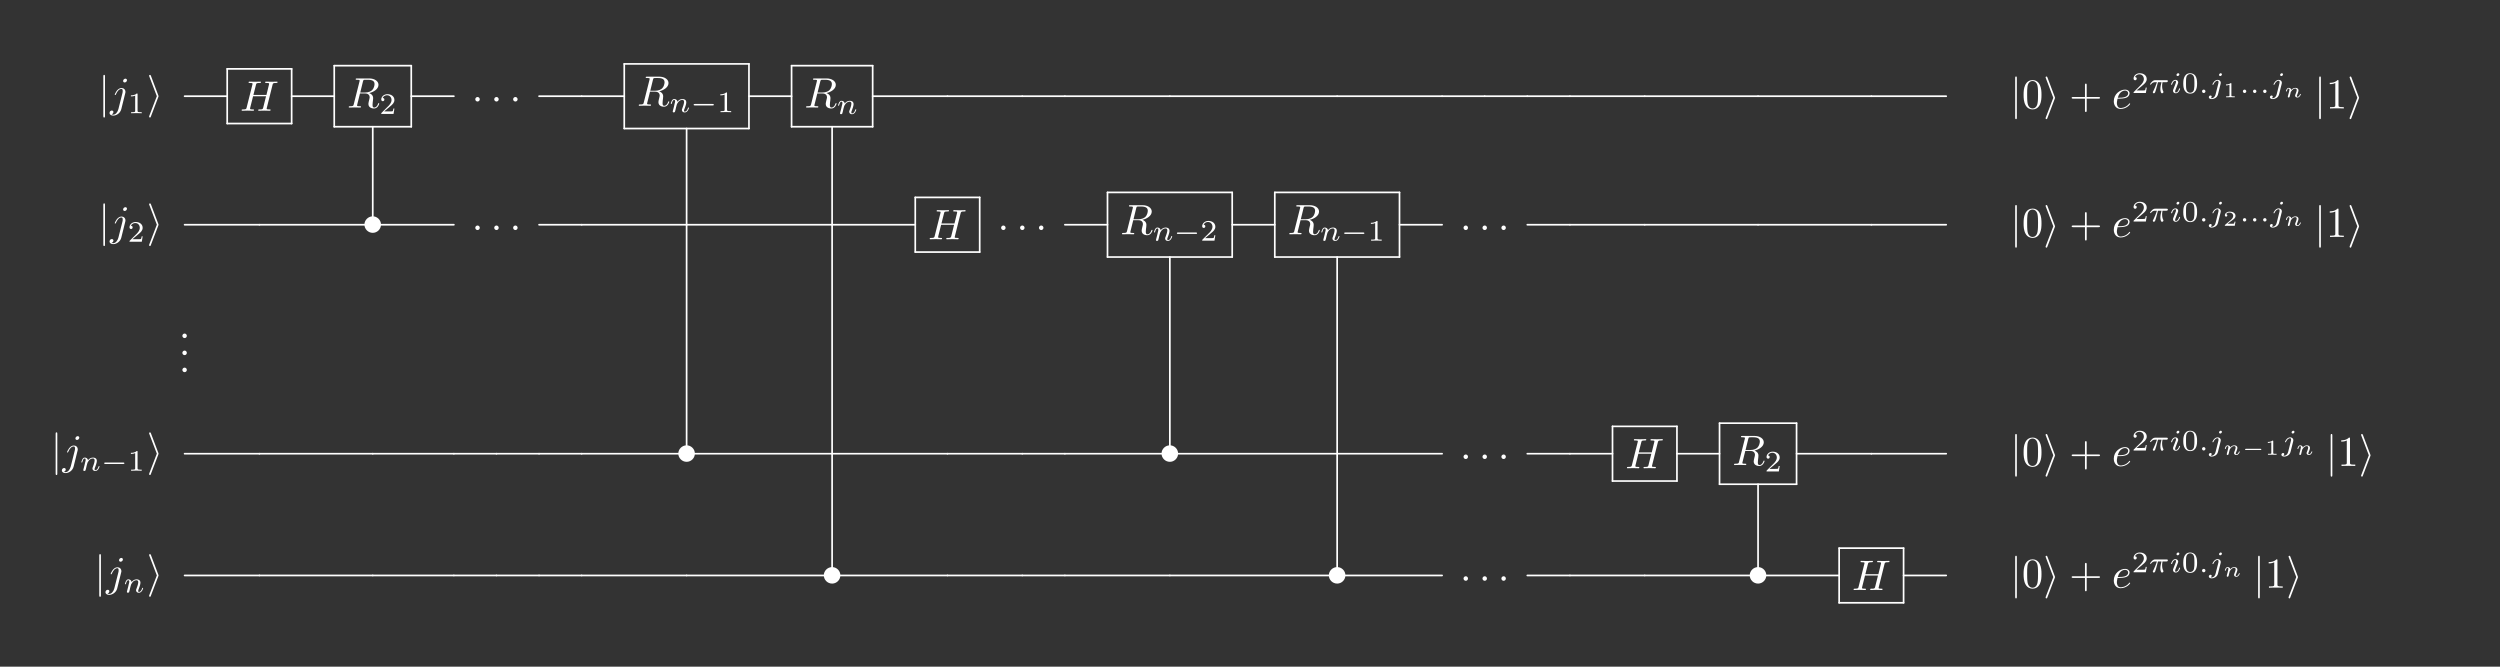 <?xml version="1.0" encoding="UTF-8"?>
<svg xmlns="http://www.w3.org/2000/svg" xmlns:xlink="http://www.w3.org/1999/xlink" width="584.653pt" height="155.915pt" viewBox="0 0 584.653 155.915" version="1.1">
<rect x="0" y="0" width="584.653" height="155.915" fill="#333333" stroke="none"/>
<defs>
<g>
<symbol overflow="visible" id="glyph0-0">
<path style="stroke:none;" d=""/>
</symbol>
<symbol overflow="visible" id="glyph0-1">
<path style="stroke:none;" d="M 1.578 -7.125 C 1.578 -7.297 1.578 -7.484 1.391 -7.484 C 1.188 -7.484 1.188 -7.297 1.188 -7.125 L 1.188 2.141 C 1.188 2.312 1.188 2.5 1.391 2.5 C 1.578 2.5 1.578 2.312 1.578 2.141 Z M 1.578 -7.125 "/>
</symbol>
<symbol overflow="visible" id="glyph0-2">
<path style="stroke:none;" d="M 2.719 -2.328 C 2.766 -2.438 2.766 -2.469 2.766 -2.5 C 2.766 -2.516 2.766 -2.547 2.719 -2.656 L 0.984 -7.25 C 0.922 -7.422 0.859 -7.484 0.75 -7.484 C 0.641 -7.484 0.547 -7.391 0.547 -7.281 C 0.547 -7.25 0.547 -7.234 0.594 -7.125 L 2.359 -2.5 L 0.594 2.109 C 0.547 2.219 0.547 2.25 0.547 2.297 C 0.547 2.406 0.641 2.5 0.75 2.5 C 0.875 2.5 0.922 2.391 0.953 2.297 Z M 2.719 -2.328 "/>
</symbol>
<symbol overflow="visible" id="glyph0-3">
<path style="stroke:none;" d="M 4.422 -2.5 C 4.422 -3.562 3.531 -4.422 2.5 -4.422 C 1.422 -4.422 0.547 -3.531 0.547 -2.5 C 0.547 -1.438 1.422 -0.562 2.5 -0.562 C 3.531 -0.562 4.422 -1.422 4.422 -2.5 Z M 4.422 -2.5 "/>
</symbol>
<symbol overflow="visible" id="glyph1-0">
<path style="stroke:none;" d=""/>
</symbol>
<symbol overflow="visible" id="glyph1-1">
<path style="stroke:none;" d="M 3.953 -6.234 C 3.953 -6.422 3.812 -6.594 3.578 -6.594 C 3.344 -6.594 3.047 -6.359 3.047 -6.062 C 3.047 -5.859 3.188 -5.703 3.422 -5.703 C 3.688 -5.703 3.953 -5.969 3.953 -6.234 Z M 1.953 0.5 C 1.766 1.25 1.281 1.828 0.734 1.828 C 0.672 1.828 0.516 1.828 0.344 1.734 C 0.641 1.672 0.781 1.406 0.781 1.203 C 0.781 1.047 0.672 0.859 0.406 0.859 C 0.156 0.859 -0.125 1.062 -0.125 1.422 C -0.125 1.828 0.266 2.047 0.75 2.047 C 1.453 2.047 2.375 1.516 2.625 0.531 L 3.531 -3.125 C 3.594 -3.312 3.594 -3.453 3.594 -3.484 C 3.594 -4.062 3.172 -4.406 2.672 -4.406 C 1.656 -4.406 1.094 -2.953 1.094 -2.875 C 1.094 -2.766 1.188 -2.766 1.203 -2.766 C 1.297 -2.766 1.312 -2.781 1.391 -2.969 C 1.641 -3.578 2.094 -4.188 2.641 -4.188 C 2.781 -4.188 2.953 -4.141 2.953 -3.734 C 2.953 -3.5 2.938 -3.391 2.891 -3.219 Z M 1.953 0.5 "/>
</symbol>
<symbol overflow="visible" id="glyph1-2">
<path style="stroke:none;" d="M 7.609 -6.047 C 7.703 -6.406 7.719 -6.5 8.438 -6.5 C 8.703 -6.5 8.781 -6.5 8.781 -6.703 C 8.781 -6.812 8.672 -6.812 8.641 -6.812 C 8.359 -6.812 7.641 -6.781 7.359 -6.781 C 7.078 -6.781 6.375 -6.812 6.078 -6.812 C 6 -6.812 5.891 -6.812 5.891 -6.609 C 5.891 -6.5 5.984 -6.5 6.172 -6.5 C 6.188 -6.5 6.375 -6.5 6.547 -6.484 C 6.734 -6.453 6.812 -6.453 6.812 -6.312 C 6.812 -6.281 6.812 -6.266 6.781 -6.125 L 6.188 -3.703 L 3.141 -3.703 L 3.734 -6.047 C 3.812 -6.406 3.844 -6.5 4.562 -6.5 C 4.828 -6.5 4.906 -6.5 4.906 -6.703 C 4.906 -6.812 4.797 -6.812 4.766 -6.812 C 4.484 -6.812 3.766 -6.781 3.484 -6.781 C 3.203 -6.781 2.5 -6.812 2.203 -6.812 C 2.125 -6.812 2.016 -6.812 2.016 -6.609 C 2.016 -6.5 2.109 -6.5 2.297 -6.5 C 2.312 -6.5 2.5 -6.5 2.672 -6.484 C 2.844 -6.453 2.938 -6.453 2.938 -6.312 C 2.938 -6.281 2.938 -6.25 2.906 -6.125 L 1.562 -0.781 C 1.469 -0.391 1.453 -0.312 0.656 -0.312 C 0.484 -0.312 0.391 -0.312 0.391 -0.109 C 0.391 0 0.516 0 0.531 0 C 0.812 0 1.516 -0.031 1.797 -0.031 C 2 -0.031 2.219 -0.016 2.438 -0.016 C 2.656 -0.016 2.875 0 3.078 0 C 3.156 0 3.281 0 3.281 -0.203 C 3.281 -0.312 3.188 -0.312 3 -0.312 C 2.625 -0.312 2.359 -0.312 2.359 -0.484 C 2.359 -0.547 2.375 -0.594 2.375 -0.656 L 3.062 -3.391 L 6.094 -3.391 C 5.688 -1.734 5.453 -0.781 5.406 -0.641 C 5.312 -0.312 5.125 -0.312 4.5 -0.312 C 4.359 -0.312 4.266 -0.312 4.266 -0.109 C 4.266 0 4.391 0 4.406 0 C 4.688 0 5.391 -0.031 5.672 -0.031 C 5.875 -0.031 6.094 -0.016 6.312 -0.016 C 6.531 -0.016 6.75 0 6.953 0 C 7.031 0 7.156 0 7.156 -0.203 C 7.156 -0.312 7.062 -0.312 6.875 -0.312 C 6.516 -0.312 6.234 -0.312 6.234 -0.484 C 6.234 -0.547 6.25 -0.594 6.266 -0.656 Z M 7.609 -6.047 "/>
</symbol>
<symbol overflow="visible" id="glyph1-3">
<path style="stroke:none;" d="M 3.734 -6.125 C 3.797 -6.359 3.828 -6.453 4.016 -6.484 C 4.109 -6.5 4.422 -6.5 4.625 -6.5 C 5.328 -6.5 6.438 -6.5 6.438 -5.516 C 6.438 -5.172 6.281 -4.484 5.891 -4.094 C 5.625 -3.844 5.109 -3.516 4.203 -3.516 L 3.094 -3.516 Z M 5.172 -3.391 C 6.188 -3.609 7.359 -4.312 7.359 -5.312 C 7.359 -6.172 6.469 -6.812 5.156 -6.812 L 2.328 -6.812 C 2.125 -6.812 2.031 -6.812 2.031 -6.609 C 2.031 -6.5 2.125 -6.5 2.312 -6.5 C 2.328 -6.5 2.516 -6.5 2.688 -6.484 C 2.875 -6.453 2.953 -6.453 2.953 -6.312 C 2.953 -6.281 2.953 -6.25 2.922 -6.125 L 1.578 -0.781 C 1.484 -0.391 1.469 -0.312 0.672 -0.312 C 0.5 -0.312 0.406 -0.312 0.406 -0.109 C 0.406 0 0.531 0 0.547 0 C 0.828 0 1.531 -0.031 1.797 -0.031 C 2.078 -0.031 2.797 0 3.078 0 C 3.156 0 3.266 0 3.266 -0.203 C 3.266 -0.312 3.188 -0.312 2.984 -0.312 C 2.625 -0.312 2.344 -0.312 2.344 -0.484 C 2.344 -0.547 2.359 -0.594 2.375 -0.656 L 3.031 -3.297 L 4.219 -3.297 C 5.125 -3.297 5.297 -2.734 5.297 -2.391 C 5.297 -2.25 5.219 -1.938 5.156 -1.703 C 5.094 -1.422 5 -1.062 5 -0.859 C 5 0.219 6.203 0.219 6.328 0.219 C 7.172 0.219 7.531 -0.781 7.531 -0.922 C 7.531 -1.047 7.422 -1.047 7.406 -1.047 C 7.312 -1.047 7.297 -0.984 7.281 -0.906 C 7.031 -0.172 6.594 0 6.375 0 C 6.047 0 5.969 -0.219 5.969 -0.609 C 5.969 -0.922 6.031 -1.422 6.078 -1.75 C 6.094 -1.891 6.109 -2.078 6.109 -2.219 C 6.109 -2.984 5.438 -3.297 5.172 -3.391 Z M 5.172 -3.391 "/>
</symbol>
<symbol overflow="visible" id="glyph1-4">
<path style="stroke:none;" d="M 1.906 -0.531 C 1.906 -0.812 1.672 -1.062 1.391 -1.062 C 1.094 -1.062 0.859 -0.812 0.859 -0.531 C 0.859 -0.234 1.094 0 1.391 0 C 1.672 0 1.906 -0.234 1.906 -0.531 Z M 1.906 -0.531 "/>
</symbol>
<symbol overflow="visible" id="glyph1-5">
<path style="stroke:none;" d="M 1.859 -2.297 C 2.156 -2.297 2.891 -2.328 3.391 -2.531 C 4.094 -2.828 4.141 -3.422 4.141 -3.562 C 4.141 -4 3.766 -4.406 3.078 -4.406 C 1.969 -4.406 0.453 -3.438 0.453 -1.688 C 0.453 -0.672 1.047 0.109 2.031 0.109 C 3.453 0.109 4.281 -0.953 4.281 -1.062 C 4.281 -1.125 4.234 -1.203 4.172 -1.203 C 4.109 -1.203 4.094 -1.172 4.031 -1.094 C 3.25 -0.109 2.156 -0.109 2.047 -0.109 C 1.266 -0.109 1.172 -0.953 1.172 -1.266 C 1.172 -1.391 1.188 -1.688 1.328 -2.297 Z M 1.391 -2.516 C 1.781 -4.031 2.812 -4.188 3.078 -4.188 C 3.531 -4.188 3.812 -3.891 3.812 -3.562 C 3.812 -2.516 2.219 -2.516 1.797 -2.516 Z M 1.391 -2.516 "/>
</symbol>
<symbol overflow="visible" id="glyph2-0">
<path style="stroke:none;" d=""/>
</symbol>
<symbol overflow="visible" id="glyph2-1">
<path style="stroke:none;" d="M 2.328 -4.438 C 2.328 -4.625 2.328 -4.625 2.125 -4.625 C 1.672 -4.188 1.047 -4.188 0.766 -4.188 L 0.766 -3.938 C 0.922 -3.938 1.391 -3.938 1.766 -4.125 L 1.766 -0.578 C 1.766 -0.344 1.766 -0.25 1.078 -0.25 L 0.812 -0.25 L 0.812 0 C 0.938 0 1.797 -0.031 2.047 -0.031 C 2.266 -0.031 3.141 0 3.297 0 L 3.297 -0.25 L 3.031 -0.25 C 2.328 -0.25 2.328 -0.344 2.328 -0.578 Z M 2.328 -4.438 "/>
</symbol>
<symbol overflow="visible" id="glyph2-2">
<path style="stroke:none;" d="M 3.516 -1.266 L 3.281 -1.266 C 3.266 -1.109 3.188 -0.703 3.094 -0.641 C 3.047 -0.594 2.516 -0.594 2.406 -0.594 L 1.125 -0.594 C 1.859 -1.234 2.109 -1.438 2.516 -1.766 C 3.031 -2.172 3.516 -2.609 3.516 -3.266 C 3.516 -4.109 2.781 -4.625 1.891 -4.625 C 1.031 -4.625 0.438 -4.016 0.438 -3.375 C 0.438 -3.031 0.734 -2.984 0.812 -2.984 C 0.969 -2.984 1.172 -3.109 1.172 -3.359 C 1.172 -3.484 1.125 -3.734 0.766 -3.734 C 0.984 -4.219 1.453 -4.375 1.781 -4.375 C 2.484 -4.375 2.844 -3.828 2.844 -3.266 C 2.844 -2.656 2.406 -2.188 2.188 -1.938 L 0.516 -0.266 C 0.438 -0.203 0.438 -0.188 0.438 0 L 3.312 0 Z M 3.516 -1.266 "/>
</symbol>
<symbol overflow="visible" id="glyph2-3">
<path style="stroke:none;" d="M 3.594 -2.219 C 3.594 -2.984 3.5 -3.547 3.188 -4.031 C 2.969 -4.344 2.531 -4.625 1.984 -4.625 C 0.359 -4.625 0.359 -2.719 0.359 -2.219 C 0.359 -1.719 0.359 0.141 1.984 0.141 C 3.594 0.141 3.594 -1.719 3.594 -2.219 Z M 1.984 -0.062 C 1.656 -0.062 1.234 -0.25 1.094 -0.812 C 1 -1.219 1 -1.797 1 -2.312 C 1 -2.828 1 -3.359 1.094 -3.734 C 1.25 -4.281 1.688 -4.438 1.984 -4.438 C 2.359 -4.438 2.719 -4.203 2.844 -3.797 C 2.953 -3.422 2.969 -2.922 2.969 -2.312 C 2.969 -1.797 2.969 -1.281 2.875 -0.844 C 2.734 -0.203 2.266 -0.062 1.984 -0.062 Z M 1.984 -0.062 "/>
</symbol>
<symbol overflow="visible" id="glyph3-0">
<path style="stroke:none;" d=""/>
</symbol>
<symbol overflow="visible" id="glyph3-1">
<path style="stroke:none;" d="M 0.844 -0.438 C 0.828 -0.344 0.781 -0.172 0.781 -0.156 C 0.781 0 0.906 0.062 1.016 0.062 C 1.141 0.062 1.25 -0.016 1.297 -0.078 C 1.328 -0.141 1.375 -0.375 1.422 -0.516 C 1.453 -0.641 1.531 -0.969 1.562 -1.141 C 1.609 -1.297 1.656 -1.453 1.688 -1.609 C 1.766 -1.891 1.781 -1.953 1.984 -2.234 C 2.172 -2.516 2.5 -2.875 3.031 -2.875 C 3.422 -2.875 3.438 -2.516 3.438 -2.391 C 3.438 -1.969 3.141 -1.203 3.031 -0.906 C 2.953 -0.703 2.922 -0.641 2.922 -0.531 C 2.922 -0.156 3.219 0.062 3.578 0.062 C 4.281 0.062 4.578 -0.891 4.578 -1 C 4.578 -1.094 4.5 -1.094 4.469 -1.094 C 4.375 -1.094 4.375 -1.047 4.344 -0.969 C 4.188 -0.406 3.875 -0.125 3.609 -0.125 C 3.453 -0.125 3.422 -0.219 3.422 -0.375 C 3.422 -0.531 3.469 -0.625 3.594 -0.938 C 3.672 -1.156 3.953 -1.891 3.953 -2.281 C 3.953 -2.953 3.422 -3.078 3.047 -3.078 C 2.469 -3.078 2.078 -2.719 1.875 -2.438 C 1.828 -2.922 1.422 -3.078 1.125 -3.078 C 0.828 -3.078 0.672 -2.859 0.578 -2.703 C 0.422 -2.438 0.328 -2.047 0.328 -2 C 0.328 -1.922 0.422 -1.922 0.453 -1.922 C 0.547 -1.922 0.547 -1.938 0.594 -2.125 C 0.703 -2.531 0.844 -2.875 1.109 -2.875 C 1.297 -2.875 1.344 -2.719 1.344 -2.531 C 1.344 -2.406 1.281 -2.141 1.219 -1.953 C 1.172 -1.766 1.109 -1.484 1.078 -1.328 Z M 0.844 -0.438 "/>
</symbol>
<symbol overflow="visible" id="glyph3-2">
<path style="stroke:none;" d="M 2.172 -2.531 L 3 -2.531 C 2.891 -2.109 2.734 -1.484 2.734 -0.922 C 2.734 -0.641 2.781 -0.453 2.812 -0.312 C 2.922 0.047 3.016 0.062 3.125 0.062 C 3.297 0.062 3.453 -0.078 3.453 -0.25 C 3.453 -0.297 3.438 -0.328 3.406 -0.391 C 3.266 -0.656 3.141 -1.047 3.141 -1.625 C 3.141 -1.75 3.141 -2.031 3.234 -2.531 L 4.109 -2.531 C 4.234 -2.531 4.297 -2.531 4.375 -2.578 C 4.469 -2.656 4.484 -2.766 4.484 -2.797 C 4.484 -3 4.312 -3 4.188 -3 L 1.562 -3 C 1.281 -3 1.078 -2.938 0.766 -2.641 C 0.578 -2.484 0.312 -2.109 0.312 -2.047 C 0.312 -1.969 0.406 -1.969 0.438 -1.969 C 0.516 -1.969 0.516 -1.984 0.562 -2.047 C 0.906 -2.531 1.344 -2.531 1.5 -2.531 L 1.922 -2.531 C 1.703 -1.766 1.328 -0.938 1.125 -0.516 C 1.078 -0.438 1.016 -0.281 0.984 -0.266 C 0.984 -0.234 0.969 -0.203 0.969 -0.156 C 0.969 -0.047 1.047 0.062 1.219 0.062 C 1.484 0.062 1.562 -0.25 1.734 -0.875 Z M 2.172 -2.531 "/>
</symbol>
<symbol overflow="visible" id="glyph3-3">
<path style="stroke:none;" d="M 2.266 -4.359 C 2.266 -4.469 2.172 -4.625 1.984 -4.625 C 1.797 -4.625 1.594 -4.438 1.594 -4.234 C 1.594 -4.125 1.672 -3.969 1.875 -3.969 C 2.062 -3.969 2.266 -4.172 2.266 -4.359 Z M 0.844 -0.812 C 0.812 -0.719 0.781 -0.641 0.781 -0.516 C 0.781 -0.188 1.047 0.062 1.438 0.062 C 2.125 0.062 2.438 -0.891 2.438 -1 C 2.438 -1.094 2.344 -1.094 2.328 -1.094 C 2.234 -1.094 2.219 -1.047 2.188 -0.969 C 2.031 -0.406 1.734 -0.125 1.453 -0.125 C 1.312 -0.125 1.281 -0.219 1.281 -0.375 C 1.281 -0.531 1.328 -0.656 1.391 -0.812 C 1.469 -1 1.547 -1.188 1.609 -1.375 C 1.672 -1.547 1.938 -2.172 1.953 -2.266 C 1.984 -2.328 2 -2.406 2 -2.484 C 2 -2.812 1.719 -3.078 1.344 -3.078 C 0.641 -3.078 0.328 -2.125 0.328 -2 C 0.328 -1.922 0.422 -1.922 0.453 -1.922 C 0.547 -1.922 0.547 -1.953 0.578 -2.031 C 0.75 -2.625 1.062 -2.875 1.312 -2.875 C 1.422 -2.875 1.484 -2.828 1.484 -2.641 C 1.484 -2.469 1.453 -2.375 1.281 -1.938 Z M 0.844 -0.812 "/>
</symbol>
<symbol overflow="visible" id="glyph3-4">
<path style="stroke:none;" d="M 1.578 -0.391 C 1.578 -0.641 1.375 -0.797 1.188 -0.797 C 0.953 -0.797 0.781 -0.609 0.781 -0.406 C 0.781 -0.156 0.984 0 1.172 0 C 1.406 0 1.578 -0.188 1.578 -0.391 Z M 1.578 -0.391 "/>
</symbol>
<symbol overflow="visible" id="glyph3-5">
<path style="stroke:none;" d="M 3.062 -4.359 C 3.062 -4.469 2.969 -4.625 2.781 -4.625 C 2.578 -4.625 2.391 -4.422 2.391 -4.234 C 2.391 -4.125 2.469 -3.969 2.672 -3.969 C 2.859 -3.969 3.062 -4.156 3.062 -4.359 Z M 1.578 0.344 C 1.469 0.828 1.094 1.219 0.688 1.219 C 0.594 1.219 0.516 1.219 0.438 1.188 C 0.609 1.094 0.672 0.938 0.672 0.828 C 0.672 0.656 0.531 0.578 0.391 0.578 C 0.188 0.578 0 0.766 0 0.984 C 0 1.25 0.266 1.422 0.688 1.422 C 1.109 1.422 1.922 1.172 2.141 0.328 L 2.766 -2.172 C 2.781 -2.25 2.797 -2.312 2.797 -2.422 C 2.797 -2.797 2.469 -3.078 2.062 -3.078 C 1.281 -3.078 0.844 -2.109 0.844 -2 C 0.844 -1.922 0.938 -1.922 0.953 -1.922 C 1.031 -1.922 1.047 -1.938 1.094 -2.047 C 1.266 -2.453 1.625 -2.875 2.031 -2.875 C 2.203 -2.875 2.266 -2.766 2.266 -2.531 C 2.266 -2.453 2.266 -2.359 2.25 -2.328 Z M 1.578 0.344 "/>
</symbol>
<symbol overflow="visible" id="glyph4-0">
<path style="stroke:none;" d=""/>
</symbol>
<symbol overflow="visible" id="glyph4-1">
<path style="stroke:none;" d="M 5.188 -1.578 C 5.297 -1.578 5.469 -1.578 5.469 -1.734 C 5.469 -1.922 5.297 -1.922 5.188 -1.922 L 1.031 -1.922 C 0.922 -1.922 0.75 -1.922 0.75 -1.75 C 0.75 -1.578 0.906 -1.578 1.031 -1.578 Z M 5.188 -1.578 "/>
</symbol>
<symbol overflow="visible" id="glyph5-0">
<path style="stroke:none;" d=""/>
</symbol>
<symbol overflow="visible" id="glyph5-1">
<path style="stroke:none;" d="M 4.578 -3.188 C 4.578 -3.984 4.531 -4.781 4.188 -5.516 C 3.734 -6.484 2.906 -6.641 2.5 -6.641 C 1.891 -6.641 1.172 -6.375 0.75 -5.453 C 0.438 -4.766 0.391 -3.984 0.391 -3.188 C 0.391 -2.438 0.422 -1.547 0.844 -0.781 C 1.266 0.016 2 0.219 2.484 0.219 C 3.016 0.219 3.781 0.016 4.219 -0.938 C 4.531 -1.625 4.578 -2.406 4.578 -3.188 Z M 2.484 0 C 2.094 0 1.5 -0.25 1.328 -1.203 C 1.219 -1.797 1.219 -2.719 1.219 -3.312 C 1.219 -3.953 1.219 -4.609 1.297 -5.141 C 1.484 -6.328 2.234 -6.422 2.484 -6.422 C 2.812 -6.422 3.469 -6.234 3.656 -5.25 C 3.766 -4.688 3.766 -3.938 3.766 -3.312 C 3.766 -2.562 3.766 -1.891 3.656 -1.25 C 3.5 -0.297 2.938 0 2.484 0 Z M 2.484 0 "/>
</symbol>
<symbol overflow="visible" id="glyph5-2">
<path style="stroke:none;" d="M 4.078 -2.297 L 6.859 -2.297 C 7 -2.297 7.188 -2.297 7.188 -2.5 C 7.188 -2.688 7 -2.688 6.859 -2.688 L 4.078 -2.688 L 4.078 -5.484 C 4.078 -5.625 4.078 -5.812 3.875 -5.812 C 3.672 -5.812 3.672 -5.625 3.672 -5.484 L 3.672 -2.688 L 0.891 -2.688 C 0.75 -2.688 0.562 -2.688 0.562 -2.5 C 0.562 -2.297 0.75 -2.297 0.891 -2.297 L 3.672 -2.297 L 3.672 0.5 C 3.672 0.641 3.672 0.828 3.875 0.828 C 4.078 0.828 4.078 0.641 4.078 0.5 Z M 4.078 -2.297 "/>
</symbol>
<symbol overflow="visible" id="glyph5-3">
<path style="stroke:none;" d="M 2.938 -6.375 C 2.938 -6.625 2.938 -6.641 2.703 -6.641 C 2.078 -6 1.203 -6 0.891 -6 L 0.891 -5.688 C 1.094 -5.688 1.672 -5.688 2.188 -5.953 L 2.188 -0.781 C 2.188 -0.422 2.156 -0.312 1.266 -0.312 L 0.953 -0.312 L 0.953 0 C 1.297 -0.031 2.156 -0.031 2.562 -0.031 C 2.953 -0.031 3.828 -0.031 4.172 0 L 4.172 -0.312 L 3.859 -0.312 C 2.953 -0.312 2.938 -0.422 2.938 -0.781 Z M 2.938 -6.375 "/>
</symbol>
<symbol overflow="visible" id="glyph5-4">
<path style="stroke:none;" d="M 1.906 -0.531 C 1.906 -0.812 1.672 -1.062 1.391 -1.062 C 1.094 -1.062 0.859 -0.812 0.859 -0.531 C 0.859 -0.234 1.094 0 1.391 0 C 1.672 0 1.906 -0.234 1.906 -0.531 Z M 1.906 -0.531 "/>
</symbol>
<symbol overflow="visible" id="glyph6-0">
<path style="stroke:none;" d=""/>
</symbol>
<symbol overflow="visible" id="glyph6-1">
<path style="stroke:none;" d="M 1.984 -3.172 C 1.984 -3.312 1.969 -3.312 1.797 -3.312 C 1.453 -3 0.891 -3 0.797 -3 L 0.719 -3 L 0.719 -2.781 L 0.797 -2.781 C 0.906 -2.781 1.234 -2.797 1.531 -2.922 L 1.531 -0.422 C 1.531 -0.281 1.531 -0.219 1 -0.219 L 0.75 -0.219 L 0.75 0 C 1.016 -0.016 1.469 -0.016 1.75 -0.016 C 2.047 -0.016 2.484 -0.016 2.766 0 L 2.766 -0.219 L 2.516 -0.219 C 1.984 -0.219 1.984 -0.281 1.984 -0.422 Z M 1.984 -3.172 "/>
</symbol>
<symbol overflow="visible" id="glyph6-2">
<path style="stroke:none;" d="M 2.938 -0.969 L 2.719 -0.969 C 2.719 -0.875 2.656 -0.562 2.578 -0.516 C 2.547 -0.484 2.125 -0.484 2.047 -0.484 L 1.078 -0.484 C 1.406 -0.719 1.766 -1 2.062 -1.203 C 2.516 -1.516 2.938 -1.797 2.938 -2.328 C 2.938 -2.969 2.328 -3.312 1.625 -3.312 C 0.953 -3.312 0.453 -2.938 0.453 -2.438 C 0.453 -2.188 0.672 -2.141 0.75 -2.141 C 0.875 -2.141 1.031 -2.234 1.031 -2.438 C 1.031 -2.609 0.906 -2.719 0.75 -2.719 C 0.891 -2.953 1.188 -3.094 1.516 -3.094 C 2 -3.094 2.406 -2.812 2.406 -2.328 C 2.406 -1.906 2.109 -1.578 1.734 -1.266 L 0.516 -0.234 C 0.469 -0.188 0.453 -0.188 0.453 -0.156 L 0.453 0 L 2.766 0 Z M 2.938 -0.969 "/>
</symbol>
<symbol overflow="visible" id="glyph7-0">
<path style="stroke:none;" d=""/>
</symbol>
<symbol overflow="visible" id="glyph7-1">
<path style="stroke:none;" d="M 0.969 -0.484 C 0.938 -0.359 0.891 -0.141 0.891 -0.125 C 0.891 -0.016 0.984 0.062 1.078 0.062 C 1.141 0.062 1.25 0.016 1.312 -0.109 C 1.312 -0.141 1.375 -0.375 1.406 -0.5 C 1.578 -1.172 1.578 -1.188 1.578 -1.203 C 1.656 -1.328 2.016 -2.031 2.609 -2.031 C 2.859 -2.031 2.969 -1.906 2.969 -1.672 C 2.969 -1.391 2.75 -0.875 2.641 -0.594 C 2.609 -0.531 2.594 -0.469 2.594 -0.391 C 2.594 -0.125 2.844 0.062 3.141 0.062 C 3.672 0.062 3.938 -0.594 3.938 -0.719 C 3.938 -0.781 3.859 -0.781 3.844 -0.781 C 3.75 -0.781 3.75 -0.766 3.719 -0.672 C 3.625 -0.375 3.391 -0.109 3.156 -0.109 C 3.047 -0.109 3 -0.188 3 -0.297 C 3 -0.406 3.031 -0.453 3.078 -0.562 C 3.156 -0.766 3.391 -1.328 3.391 -1.609 C 3.391 -1.984 3.125 -2.203 2.641 -2.203 C 2.188 -2.203 1.875 -1.922 1.703 -1.703 C 1.688 -2.125 1.281 -2.203 1.094 -2.203 C 0.594 -2.203 0.453 -1.438 0.453 -1.438 C 0.453 -1.359 0.531 -1.359 0.562 -1.359 C 0.641 -1.359 0.656 -1.391 0.672 -1.453 C 0.75 -1.75 0.859 -2.031 1.078 -2.031 C 1.234 -2.031 1.281 -1.875 1.281 -1.766 C 1.281 -1.703 1.219 -1.516 1.203 -1.375 C 1.156 -1.25 1.109 -1.047 1.094 -0.938 Z M 0.969 -0.484 "/>
</symbol>
<symbol overflow="visible" id="glyph8-0">
<path style="stroke:none;" d=""/>
</symbol>
<symbol overflow="visible" id="glyph8-1">
<path style="stroke:none;" d="M 4.391 -1.109 C 4.469 -1.109 4.594 -1.109 4.594 -1.25 C 4.594 -1.391 4.469 -1.391 4.391 -1.391 L 1.016 -1.391 C 0.938 -1.391 0.797 -1.391 0.797 -1.25 C 0.797 -1.109 0.938 -1.109 1.016 -1.109 Z M 4.391 -1.109 "/>
</symbol>
</g>
</defs>
<g id="surface1">
<g style="fill:rgb(100%,100%,100%);fill-opacity:1;">
  <use xlink:href="#glyph0-1" x="22.976" y="24.989"/>
</g>
<g style="fill:rgb(100%,100%,100%);fill-opacity:1;">
  <use xlink:href="#glyph1-1" x="25.744" y="24.989"/>
</g>
<g style="fill:rgb(100%,100%,100%);fill-opacity:1;">
  <use xlink:href="#glyph2-1" x="29.846" y="26.484"/>
</g>
<g style="fill:rgb(100%,100%,100%);fill-opacity:1;">
  <use xlink:href="#glyph0-2" x="34.316" y="24.989"/>
</g>
<g style="fill:rgb(100%,100%,100%);fill-opacity:1;">
  <use xlink:href="#glyph1-2" x="56.123" y="25.902"/>
</g>
<path style="fill:none;stroke-width:0.398;stroke-linecap:round;stroke-linejoin:round;stroke:rgb(100%,100%,100%);stroke-opacity:1;stroke-miterlimit:10;" d="M 59.901 -16.105 L 44.831 -16.105 " transform="matrix(1,0,0,-1,8.302,0)"/>
<path style="fill:none;stroke-width:0.398;stroke-linecap:round;stroke-linejoin:round;stroke:rgb(100%,100%,100%);stroke-opacity:1;stroke-miterlimit:10;" d="M 44.831 -16.105 L 44.831 -28.891 " transform="matrix(1,0,0,-1,8.302,0)"/>
<path style="fill:none;stroke-width:0.398;stroke-linecap:round;stroke-linejoin:round;stroke:rgb(100%,100%,100%);stroke-opacity:1;stroke-miterlimit:10;" d="M 44.831 -28.891 L 59.901 -28.891 " transform="matrix(1,0,0,-1,8.302,0)"/>
<path style="fill:none;stroke-width:0.398;stroke-linecap:round;stroke-linejoin:round;stroke:rgb(100%,100%,100%);stroke-opacity:1;stroke-miterlimit:10;" d="M 59.901 -28.891 L 59.901 -16.105 " transform="matrix(1,0,0,-1,8.302,0)"/>
<path style="fill:none;stroke-width:0.398;stroke-linecap:round;stroke-linejoin:round;stroke:rgb(100%,100%,100%);stroke-opacity:1;stroke-miterlimit:10;" d="M 44.831 -22.5 L 34.87 -22.5 " transform="matrix(1,0,0,-1,8.302,0)"/>
<g style="fill:rgb(100%,100%,100%);fill-opacity:1;">
  <use xlink:href="#glyph1-3" x="81.154" y="25.155"/>
</g>
<g style="fill:rgb(100%,100%,100%);fill-opacity:1;">
  <use xlink:href="#glyph2-2" x="88.719" y="26.65"/>
</g>
<path style="fill:none;stroke-width:0.398;stroke-linecap:round;stroke-linejoin:round;stroke:rgb(100%,100%,100%);stroke-opacity:1;stroke-miterlimit:10;" d="M 87.874 -15.359 L 69.862 -15.359 " transform="matrix(1,0,0,-1,8.302,0)"/>
<path style="fill:none;stroke-width:0.398;stroke-linecap:round;stroke-linejoin:round;stroke:rgb(100%,100%,100%);stroke-opacity:1;stroke-miterlimit:10;" d="M 69.862 -15.359 L 69.862 -29.641 " transform="matrix(1,0,0,-1,8.302,0)"/>
<path style="fill:none;stroke-width:0.398;stroke-linecap:round;stroke-linejoin:round;stroke:rgb(100%,100%,100%);stroke-opacity:1;stroke-miterlimit:10;" d="M 69.862 -29.641 L 87.874 -29.641 " transform="matrix(1,0,0,-1,8.302,0)"/>
<path style="fill:none;stroke-width:0.398;stroke-linecap:round;stroke-linejoin:round;stroke:rgb(100%,100%,100%);stroke-opacity:1;stroke-miterlimit:10;" d="M 87.874 -29.641 L 87.874 -15.359 " transform="matrix(1,0,0,-1,8.302,0)"/>
<path style="fill:none;stroke-width:0.398;stroke-linecap:round;stroke-linejoin:round;stroke:rgb(100%,100%,100%);stroke-opacity:1;stroke-miterlimit:10;" d="M 69.862 -22.5 L 59.901 -22.5 " transform="matrix(1,0,0,-1,8.302,0)"/>
<path style="fill:none;stroke-width:0.398;stroke-linecap:round;stroke-linejoin:round;stroke:rgb(100%,100%,100%);stroke-opacity:1;stroke-miterlimit:10;" d="M 97.839 -22.5 L 87.874 -22.5 " transform="matrix(1,0,0,-1,8.302,0)"/>
<g style="fill:rgb(100%,100%,100%);fill-opacity:1;">
  <use xlink:href="#glyph1-4" x="110.291" y="23.744"/>
</g>
<g style="fill:rgb(100%,100%,100%);fill-opacity:1;">
  <use xlink:href="#glyph1-4" x="114.722" y="23.744"/>
</g>
<g style="fill:rgb(100%,100%,100%);fill-opacity:1;">
  <use xlink:href="#glyph1-4" x="119.144" y="23.744"/>
</g>
<path style="fill:none;stroke-width:0.398;stroke-linecap:round;stroke-linejoin:round;stroke:rgb(100%,100%,100%);stroke-opacity:1;stroke-miterlimit:10;" d="M 127.725 -22.5 L 117.764 -22.5 " transform="matrix(1,0,0,-1,8.302,0)"/>
<g style="fill:rgb(100%,100%,100%);fill-opacity:1;">
  <use xlink:href="#glyph1-3" x="148.979" y="24.74"/>
</g>
<g style="fill:rgb(100%,100%,100%);fill-opacity:1;">
  <use xlink:href="#glyph3-1" x="156.543" y="26.235"/>
</g>
<g style="fill:rgb(100%,100%,100%);fill-opacity:1;">
  <use xlink:href="#glyph4-1" x="161.468" y="26.235"/>
</g>
<g style="fill:rgb(100%,100%,100%);fill-opacity:1;">
  <use xlink:href="#glyph2-1" x="167.695" y="26.235"/>
</g>
<path style="fill:none;stroke-width:0.398;stroke-linecap:round;stroke-linejoin:round;stroke:rgb(100%,100%,100%);stroke-opacity:1;stroke-miterlimit:10;" d="M 166.85 -14.945 L 137.686 -14.945 " transform="matrix(1,0,0,-1,8.302,0)"/>
<path style="fill:none;stroke-width:0.398;stroke-linecap:round;stroke-linejoin:round;stroke:rgb(100%,100%,100%);stroke-opacity:1;stroke-miterlimit:10;" d="M 137.686 -14.945 L 137.686 -30.055 " transform="matrix(1,0,0,-1,8.302,0)"/>
<path style="fill:none;stroke-width:0.398;stroke-linecap:round;stroke-linejoin:round;stroke:rgb(100%,100%,100%);stroke-opacity:1;stroke-miterlimit:10;" d="M 137.686 -30.055 L 166.85 -30.055 " transform="matrix(1,0,0,-1,8.302,0)"/>
<path style="fill:none;stroke-width:0.398;stroke-linecap:round;stroke-linejoin:round;stroke:rgb(100%,100%,100%);stroke-opacity:1;stroke-miterlimit:10;" d="M 166.85 -30.055 L 166.85 -14.945 " transform="matrix(1,0,0,-1,8.302,0)"/>
<path style="fill:none;stroke-width:0.398;stroke-linecap:round;stroke-linejoin:round;stroke:rgb(100%,100%,100%);stroke-opacity:1;stroke-miterlimit:10;" d="M 137.686 -22.5 L 127.725 -22.5 " transform="matrix(1,0,0,-1,8.302,0)"/>
<g style="fill:rgb(100%,100%,100%);fill-opacity:1;">
  <use xlink:href="#glyph1-3" x="188.105" y="25.155"/>
</g>
<g style="fill:rgb(100%,100%,100%);fill-opacity:1;">
  <use xlink:href="#glyph3-1" x="195.669" y="26.65"/>
</g>
<path style="fill:none;stroke-width:0.398;stroke-linecap:round;stroke-linejoin:round;stroke:rgb(100%,100%,100%);stroke-opacity:1;stroke-miterlimit:10;" d="M 195.78 -15.359 L 176.815 -15.359 " transform="matrix(1,0,0,-1,8.302,0)"/>
<path style="fill:none;stroke-width:0.398;stroke-linecap:round;stroke-linejoin:round;stroke:rgb(100%,100%,100%);stroke-opacity:1;stroke-miterlimit:10;" d="M 176.815 -15.359 L 176.815 -29.641 " transform="matrix(1,0,0,-1,8.302,0)"/>
<path style="fill:none;stroke-width:0.398;stroke-linecap:round;stroke-linejoin:round;stroke:rgb(100%,100%,100%);stroke-opacity:1;stroke-miterlimit:10;" d="M 176.815 -29.641 L 195.78 -29.641 " transform="matrix(1,0,0,-1,8.302,0)"/>
<path style="fill:none;stroke-width:0.398;stroke-linecap:round;stroke-linejoin:round;stroke:rgb(100%,100%,100%);stroke-opacity:1;stroke-miterlimit:10;" d="M 195.78 -29.641 L 195.78 -15.359 " transform="matrix(1,0,0,-1,8.302,0)"/>
<path style="fill:none;stroke-width:0.398;stroke-linecap:round;stroke-linejoin:round;stroke:rgb(100%,100%,100%);stroke-opacity:1;stroke-miterlimit:10;" d="M 176.815 -22.5 L 166.85 -22.5 " transform="matrix(1,0,0,-1,8.302,0)"/>
<path style="fill:none;stroke-width:0.398;stroke-linecap:round;stroke-linejoin:round;stroke:rgb(100%,100%,100%);stroke-opacity:1;stroke-miterlimit:10;" d="M 213.276 -22.5 L 195.78 -22.5 " transform="matrix(1,0,0,-1,8.302,0)"/>
<path style="fill:none;stroke-width:0.398;stroke-linecap:round;stroke-linejoin:round;stroke:rgb(100%,100%,100%);stroke-opacity:1;stroke-miterlimit:10;" d="M 230.772 -22.5 L 213.276 -22.5 " transform="matrix(1,0,0,-1,8.302,0)"/>
<path style="fill:none;stroke-width:0.398;stroke-linecap:round;stroke-linejoin:round;stroke:rgb(100%,100%,100%);stroke-opacity:1;stroke-miterlimit:10;" d="M 240.733 -22.5 L 230.772 -22.5 " transform="matrix(1,0,0,-1,8.302,0)"/>
<path style="fill:none;stroke-width:0.398;stroke-linecap:round;stroke-linejoin:round;stroke:rgb(100%,100%,100%);stroke-opacity:1;stroke-miterlimit:10;" d="M 265.28 -22.5 L 240.733 -22.5 " transform="matrix(1,0,0,-1,8.302,0)"/>
<path style="fill:none;stroke-width:0.398;stroke-linecap:round;stroke-linejoin:round;stroke:rgb(100%,100%,100%);stroke-opacity:1;stroke-miterlimit:10;" d="M 304.405 -22.5 L 265.28 -22.5 " transform="matrix(1,0,0,-1,8.302,0)"/>
<path style="fill:none;stroke-width:0.398;stroke-linecap:round;stroke-linejoin:round;stroke:rgb(100%,100%,100%);stroke-opacity:1;stroke-miterlimit:10;" d="M 328.948 -22.5 L 304.405 -22.5 " transform="matrix(1,0,0,-1,8.302,0)"/>
<path style="fill:none;stroke-width:0.398;stroke-linecap:round;stroke-linejoin:round;stroke:rgb(100%,100%,100%);stroke-opacity:1;stroke-miterlimit:10;" d="M 338.913 -22.5 L 328.948 -22.5 " transform="matrix(1,0,0,-1,8.302,0)"/>
<path style="fill:none;stroke-width:0.398;stroke-linecap:round;stroke-linejoin:round;stroke:rgb(100%,100%,100%);stroke-opacity:1;stroke-miterlimit:10;" d="M 348.874 -22.5 L 338.913 -22.5 " transform="matrix(1,0,0,-1,8.302,0)"/>
<path style="fill:none;stroke-width:0.398;stroke-linecap:round;stroke-linejoin:round;stroke:rgb(100%,100%,100%);stroke-opacity:1;stroke-miterlimit:10;" d="M 358.839 -22.5 L 348.874 -22.5 " transform="matrix(1,0,0,-1,8.302,0)"/>
<path style="fill:none;stroke-width:0.398;stroke-linecap:round;stroke-linejoin:round;stroke:rgb(100%,100%,100%);stroke-opacity:1;stroke-miterlimit:10;" d="M 376.335 -22.5 L 358.839 -22.5 " transform="matrix(1,0,0,-1,8.302,0)"/>
<path style="fill:none;stroke-width:0.398;stroke-linecap:round;stroke-linejoin:round;stroke:rgb(100%,100%,100%);stroke-opacity:1;stroke-miterlimit:10;" d="M 402.839 -22.5 L 376.335 -22.5 " transform="matrix(1,0,0,-1,8.302,0)"/>
<path style="fill:none;stroke-width:0.398;stroke-linecap:round;stroke-linejoin:round;stroke:rgb(100%,100%,100%);stroke-opacity:1;stroke-miterlimit:10;" d="M 429.339 -22.5 L 402.839 -22.5 " transform="matrix(1,0,0,-1,8.302,0)"/>
<path style="fill:none;stroke-width:0.398;stroke-linecap:round;stroke-linejoin:round;stroke:rgb(100%,100%,100%);stroke-opacity:1;stroke-miterlimit:10;" d="M 446.839 -22.5 L 429.339 -22.5 " transform="matrix(1,0,0,-1,8.302,0)"/>
<g style="fill:rgb(100%,100%,100%);fill-opacity:1;">
  <use xlink:href="#glyph0-1" x="470.083" y="25.368"/>
</g>
<g style="fill:rgb(100%,100%,100%);fill-opacity:1;">
  <use xlink:href="#glyph5-1" x="472.85" y="25.368"/>
</g>
<g style="fill:rgb(100%,100%,100%);fill-opacity:1;">
  <use xlink:href="#glyph0-2" x="477.831" y="25.368"/>
</g>
<g style="fill:rgb(100%,100%,100%);fill-opacity:1;">
  <use xlink:href="#glyph5-2" x="483.92" y="25.368"/>
</g>
<g style="fill:rgb(100%,100%,100%);fill-opacity:1;">
  <use xlink:href="#glyph1-5" x="493.882" y="25.368"/>
</g>
<g style="fill:rgb(100%,100%,100%);fill-opacity:1;">
  <use xlink:href="#glyph2-2" x="498.521" y="21.753"/>
</g>
<g style="fill:rgb(100%,100%,100%);fill-opacity:1;">
  <use xlink:href="#glyph3-2" x="502.492" y="21.753"/>
</g>
<g style="fill:rgb(100%,100%,100%);fill-opacity:1;">
  <use xlink:href="#glyph3-3" x="507.402" y="21.753"/>
</g>
<g style="fill:rgb(100%,100%,100%);fill-opacity:1;">
  <use xlink:href="#glyph2-3" x="510.22" y="21.753"/>
</g>
<g style="fill:rgb(100%,100%,100%);fill-opacity:1;">
  <use xlink:href="#glyph3-4" x="514.191" y="21.753"/>
  <use xlink:href="#glyph3-5" x="516.557" y="21.753"/>
</g>
<g style="fill:rgb(100%,100%,100%);fill-opacity:1;">
  <use xlink:href="#glyph6-1" x="519.854" y="22.749"/>
</g>
<g style="fill:rgb(100%,100%,100%);fill-opacity:1;">
  <use xlink:href="#glyph3-4" x="523.742" y="21.753"/>
  <use xlink:href="#glyph3-4" x="526.108" y="21.753"/>
  <use xlink:href="#glyph3-4" x="528.474" y="21.753"/>
  <use xlink:href="#glyph3-5" x="530.841" y="21.753"/>
</g>
<g style="fill:rgb(100%,100%,100%);fill-opacity:1;">
  <use xlink:href="#glyph7-1" x="534.138" y="22.749"/>
</g>
<g style="fill:rgb(100%,100%,100%);fill-opacity:1;">
  <use xlink:href="#glyph0-1" x="541.182" y="25.368"/>
</g>
<g style="fill:rgb(100%,100%,100%);fill-opacity:1;">
  <use xlink:href="#glyph5-3" x="543.949" y="25.368"/>
</g>
<g style="fill:rgb(100%,100%,100%);fill-opacity:1;">
  <use xlink:href="#glyph0-2" x="548.93" y="25.368"/>
</g>
<g style="fill:rgb(100%,100%,100%);fill-opacity:1;">
  <use xlink:href="#glyph0-1" x="22.976" y="55.043"/>
</g>
<g style="fill:rgb(100%,100%,100%);fill-opacity:1;">
  <use xlink:href="#glyph1-1" x="25.744" y="55.043"/>
</g>
<g style="fill:rgb(100%,100%,100%);fill-opacity:1;">
  <use xlink:href="#glyph2-2" x="29.846" y="56.538"/>
</g>
<g style="fill:rgb(100%,100%,100%);fill-opacity:1;">
  <use xlink:href="#glyph0-2" x="34.316" y="55.043"/>
</g>
<path style="fill:none;stroke-width:0.398;stroke-linecap:round;stroke-linejoin:round;stroke:rgb(100%,100%,100%);stroke-opacity:1;stroke-miterlimit:10;" d="M 52.366 -52.555 L 34.87 -52.555 " transform="matrix(1,0,0,-1,8.302,0)"/>
<g style="fill:rgb(100%,100%,100%);fill-opacity:1;">
  <use xlink:href="#glyph0-3" x="84.68" y="55.015"/>
</g>
<path style="fill:none;stroke-width:0.398;stroke-linecap:round;stroke-linejoin:round;stroke:rgb(100%,100%,100%);stroke-opacity:1;stroke-miterlimit:10;" d="M 78.87 -51.473 L 78.87 -29.641 " transform="matrix(1,0,0,-1,8.302,0)"/>
<path style="fill:none;stroke-width:0.398;stroke-linecap:round;stroke-linejoin:round;stroke:rgb(100%,100%,100%);stroke-opacity:1;stroke-miterlimit:10;" d="M 77.651 -52.555 L 52.366 -52.555 " transform="matrix(1,0,0,-1,8.302,0)"/>
<path style="fill:none;stroke-width:0.398;stroke-linecap:round;stroke-linejoin:round;stroke:rgb(100%,100%,100%);stroke-opacity:1;stroke-miterlimit:10;" d="M 97.839 -52.555 L 80.089 -52.555 " transform="matrix(1,0,0,-1,8.302,0)"/>
<g style="fill:rgb(100%,100%,100%);fill-opacity:1;">
  <use xlink:href="#glyph1-4" x="110.291" y="53.798"/>
</g>
<g style="fill:rgb(100%,100%,100%);fill-opacity:1;">
  <use xlink:href="#glyph1-4" x="114.722" y="53.798"/>
</g>
<g style="fill:rgb(100%,100%,100%);fill-opacity:1;">
  <use xlink:href="#glyph1-4" x="119.144" y="53.798"/>
</g>
<path style="fill:none;stroke-width:0.398;stroke-linecap:round;stroke-linejoin:round;stroke:rgb(100%,100%,100%);stroke-opacity:1;stroke-miterlimit:10;" d="M 127.725 -52.555 L 117.764 -52.555 " transform="matrix(1,0,0,-1,8.302,0)"/>
<path style="fill:none;stroke-width:0.398;stroke-linecap:round;stroke-linejoin:round;stroke:rgb(100%,100%,100%);stroke-opacity:1;stroke-miterlimit:10;" d="M 152.268 -52.555 L 127.725 -52.555 " transform="matrix(1,0,0,-1,8.302,0)"/>
<path style="fill:none;stroke-width:0.398;stroke-linecap:round;stroke-linejoin:round;stroke:rgb(100%,100%,100%);stroke-opacity:1;stroke-miterlimit:10;" d="M 186.296 -52.555 L 152.268 -52.555 " transform="matrix(1,0,0,-1,8.302,0)"/>
<g style="fill:rgb(100%,100%,100%);fill-opacity:1;">
  <use xlink:href="#glyph1-2" x="217.032" y="55.956"/>
</g>
<path style="fill:none;stroke-width:0.398;stroke-linecap:round;stroke-linejoin:round;stroke:rgb(100%,100%,100%);stroke-opacity:1;stroke-miterlimit:10;" d="M 220.811 -46.16 L 205.741 -46.16 " transform="matrix(1,0,0,-1,8.302,0)"/>
<path style="fill:none;stroke-width:0.398;stroke-linecap:round;stroke-linejoin:round;stroke:rgb(100%,100%,100%);stroke-opacity:1;stroke-miterlimit:10;" d="M 205.741 -46.16 L 205.741 -58.945 " transform="matrix(1,0,0,-1,8.302,0)"/>
<path style="fill:none;stroke-width:0.398;stroke-linecap:round;stroke-linejoin:round;stroke:rgb(100%,100%,100%);stroke-opacity:1;stroke-miterlimit:10;" d="M 205.741 -58.945 L 220.811 -58.945 " transform="matrix(1,0,0,-1,8.302,0)"/>
<path style="fill:none;stroke-width:0.398;stroke-linecap:round;stroke-linejoin:round;stroke:rgb(100%,100%,100%);stroke-opacity:1;stroke-miterlimit:10;" d="M 220.811 -58.945 L 220.811 -46.16 " transform="matrix(1,0,0,-1,8.302,0)"/>
<path style="fill:none;stroke-width:0.398;stroke-linecap:round;stroke-linejoin:round;stroke:rgb(100%,100%,100%);stroke-opacity:1;stroke-miterlimit:10;" d="M 205.741 -52.555 L 186.296 -52.555 " transform="matrix(1,0,0,-1,8.302,0)"/>
<g style="fill:rgb(100%,100%,100%);fill-opacity:1;">
  <use xlink:href="#glyph1-4" x="233.263" y="53.798"/>
</g>
<g style="fill:rgb(100%,100%,100%);fill-opacity:1;">
  <use xlink:href="#glyph1-4" x="237.694" y="53.798"/>
</g>
<g style="fill:rgb(100%,100%,100%);fill-opacity:1;">
  <use xlink:href="#glyph1-4" x="242.116" y="53.798"/>
</g>
<g style="fill:rgb(100%,100%,100%);fill-opacity:1;">
  <use xlink:href="#glyph1-3" x="261.989" y="54.794"/>
</g>
<g style="fill:rgb(100%,100%,100%);fill-opacity:1;">
  <use xlink:href="#glyph3-1" x="269.553" y="56.289"/>
</g>
<g style="fill:rgb(100%,100%,100%);fill-opacity:1;">
  <use xlink:href="#glyph4-1" x="274.478" y="56.289"/>
</g>
<g style="fill:rgb(100%,100%,100%);fill-opacity:1;">
  <use xlink:href="#glyph2-2" x="280.705" y="56.289"/>
</g>
<path style="fill:none;stroke-width:0.398;stroke-linecap:round;stroke-linejoin:round;stroke:rgb(100%,100%,100%);stroke-opacity:1;stroke-miterlimit:10;" d="M 279.862 -44.996 L 250.698 -44.996 " transform="matrix(1,0,0,-1,8.302,0)"/>
<path style="fill:none;stroke-width:0.398;stroke-linecap:round;stroke-linejoin:round;stroke:rgb(100%,100%,100%);stroke-opacity:1;stroke-miterlimit:10;" d="M 250.698 -44.996 L 250.698 -60.109 " transform="matrix(1,0,0,-1,8.302,0)"/>
<path style="fill:none;stroke-width:0.398;stroke-linecap:round;stroke-linejoin:round;stroke:rgb(100%,100%,100%);stroke-opacity:1;stroke-miterlimit:10;" d="M 250.698 -60.109 L 279.862 -60.109 " transform="matrix(1,0,0,-1,8.302,0)"/>
<path style="fill:none;stroke-width:0.398;stroke-linecap:round;stroke-linejoin:round;stroke:rgb(100%,100%,100%);stroke-opacity:1;stroke-miterlimit:10;" d="M 279.862 -60.109 L 279.862 -44.996 " transform="matrix(1,0,0,-1,8.302,0)"/>
<path style="fill:none;stroke-width:0.398;stroke-linecap:round;stroke-linejoin:round;stroke:rgb(100%,100%,100%);stroke-opacity:1;stroke-miterlimit:10;" d="M 250.698 -52.555 L 240.733 -52.555 " transform="matrix(1,0,0,-1,8.302,0)"/>
<g style="fill:rgb(100%,100%,100%);fill-opacity:1;">
  <use xlink:href="#glyph1-3" x="301.115" y="54.794"/>
</g>
<g style="fill:rgb(100%,100%,100%);fill-opacity:1;">
  <use xlink:href="#glyph3-1" x="308.679" y="56.289"/>
</g>
<g style="fill:rgb(100%,100%,100%);fill-opacity:1;">
  <use xlink:href="#glyph4-1" x="313.604" y="56.289"/>
</g>
<g style="fill:rgb(100%,100%,100%);fill-opacity:1;">
  <use xlink:href="#glyph2-1" x="319.831" y="56.289"/>
</g>
<path style="fill:none;stroke-width:0.398;stroke-linecap:round;stroke-linejoin:round;stroke:rgb(100%,100%,100%);stroke-opacity:1;stroke-miterlimit:10;" d="M 318.987 -44.996 L 289.823 -44.996 " transform="matrix(1,0,0,-1,8.302,0)"/>
<path style="fill:none;stroke-width:0.398;stroke-linecap:round;stroke-linejoin:round;stroke:rgb(100%,100%,100%);stroke-opacity:1;stroke-miterlimit:10;" d="M 289.823 -44.996 L 289.823 -60.109 " transform="matrix(1,0,0,-1,8.302,0)"/>
<path style="fill:none;stroke-width:0.398;stroke-linecap:round;stroke-linejoin:round;stroke:rgb(100%,100%,100%);stroke-opacity:1;stroke-miterlimit:10;" d="M 289.823 -60.109 L 318.987 -60.109 " transform="matrix(1,0,0,-1,8.302,0)"/>
<path style="fill:none;stroke-width:0.398;stroke-linecap:round;stroke-linejoin:round;stroke:rgb(100%,100%,100%);stroke-opacity:1;stroke-miterlimit:10;" d="M 318.987 -60.109 L 318.987 -44.996 " transform="matrix(1,0,0,-1,8.302,0)"/>
<path style="fill:none;stroke-width:0.398;stroke-linecap:round;stroke-linejoin:round;stroke:rgb(100%,100%,100%);stroke-opacity:1;stroke-miterlimit:10;" d="M 289.823 -52.555 L 279.862 -52.555 " transform="matrix(1,0,0,-1,8.302,0)"/>
<path style="fill:none;stroke-width:0.398;stroke-linecap:round;stroke-linejoin:round;stroke:rgb(100%,100%,100%);stroke-opacity:1;stroke-miterlimit:10;" d="M 328.948 -52.555 L 318.987 -52.555 " transform="matrix(1,0,0,-1,8.302,0)"/>
<g style="fill:rgb(100%,100%,100%);fill-opacity:1;">
  <use xlink:href="#glyph1-4" x="341.403" y="53.798"/>
</g>
<g style="fill:rgb(100%,100%,100%);fill-opacity:1;">
  <use xlink:href="#glyph1-4" x="345.834" y="53.798"/>
</g>
<g style="fill:rgb(100%,100%,100%);fill-opacity:1;">
  <use xlink:href="#glyph1-4" x="350.256" y="53.798"/>
</g>
<path style="fill:none;stroke-width:0.398;stroke-linecap:round;stroke-linejoin:round;stroke:rgb(100%,100%,100%);stroke-opacity:1;stroke-miterlimit:10;" d="M 358.839 -52.555 L 348.874 -52.555 " transform="matrix(1,0,0,-1,8.302,0)"/>
<path style="fill:none;stroke-width:0.398;stroke-linecap:round;stroke-linejoin:round;stroke:rgb(100%,100%,100%);stroke-opacity:1;stroke-miterlimit:10;" d="M 376.335 -52.555 L 358.839 -52.555 " transform="matrix(1,0,0,-1,8.302,0)"/>
<path style="fill:none;stroke-width:0.398;stroke-linecap:round;stroke-linejoin:round;stroke:rgb(100%,100%,100%);stroke-opacity:1;stroke-miterlimit:10;" d="M 402.839 -52.555 L 376.335 -52.555 " transform="matrix(1,0,0,-1,8.302,0)"/>
<path style="fill:none;stroke-width:0.398;stroke-linecap:round;stroke-linejoin:round;stroke:rgb(100%,100%,100%);stroke-opacity:1;stroke-miterlimit:10;" d="M 429.339 -52.555 L 402.839 -52.555 " transform="matrix(1,0,0,-1,8.302,0)"/>
<path style="fill:none;stroke-width:0.398;stroke-linecap:round;stroke-linejoin:round;stroke:rgb(100%,100%,100%);stroke-opacity:1;stroke-miterlimit:10;" d="M 446.839 -52.555 L 429.339 -52.555 " transform="matrix(1,0,0,-1,8.302,0)"/>
<g style="fill:rgb(100%,100%,100%);fill-opacity:1;">
  <use xlink:href="#glyph0-1" x="470.083" y="55.422"/>
</g>
<g style="fill:rgb(100%,100%,100%);fill-opacity:1;">
  <use xlink:href="#glyph5-1" x="472.85" y="55.422"/>
</g>
<g style="fill:rgb(100%,100%,100%);fill-opacity:1;">
  <use xlink:href="#glyph0-2" x="477.831" y="55.422"/>
</g>
<g style="fill:rgb(100%,100%,100%);fill-opacity:1;">
  <use xlink:href="#glyph5-2" x="483.92" y="55.422"/>
</g>
<g style="fill:rgb(100%,100%,100%);fill-opacity:1;">
  <use xlink:href="#glyph1-5" x="493.882" y="55.422"/>
</g>
<g style="fill:rgb(100%,100%,100%);fill-opacity:1;">
  <use xlink:href="#glyph2-2" x="498.521" y="51.807"/>
</g>
<g style="fill:rgb(100%,100%,100%);fill-opacity:1;">
  <use xlink:href="#glyph3-2" x="502.492" y="51.807"/>
</g>
<g style="fill:rgb(100%,100%,100%);fill-opacity:1;">
  <use xlink:href="#glyph3-3" x="507.402" y="51.807"/>
</g>
<g style="fill:rgb(100%,100%,100%);fill-opacity:1;">
  <use xlink:href="#glyph2-3" x="510.22" y="51.807"/>
</g>
<g style="fill:rgb(100%,100%,100%);fill-opacity:1;">
  <use xlink:href="#glyph3-4" x="514.191" y="51.807"/>
  <use xlink:href="#glyph3-5" x="516.557" y="51.807"/>
</g>
<g style="fill:rgb(100%,100%,100%);fill-opacity:1;">
  <use xlink:href="#glyph6-2" x="519.854" y="52.803"/>
</g>
<g style="fill:rgb(100%,100%,100%);fill-opacity:1;">
  <use xlink:href="#glyph3-4" x="523.742" y="51.807"/>
  <use xlink:href="#glyph3-4" x="526.108" y="51.807"/>
  <use xlink:href="#glyph3-4" x="528.474" y="51.807"/>
  <use xlink:href="#glyph3-5" x="530.841" y="51.807"/>
</g>
<g style="fill:rgb(100%,100%,100%);fill-opacity:1;">
  <use xlink:href="#glyph7-1" x="534.138" y="52.803"/>
</g>
<g style="fill:rgb(100%,100%,100%);fill-opacity:1;">
  <use xlink:href="#glyph0-1" x="541.182" y="55.422"/>
</g>
<g style="fill:rgb(100%,100%,100%);fill-opacity:1;">
  <use xlink:href="#glyph5-3" x="543.949" y="55.422"/>
</g>
<g style="fill:rgb(100%,100%,100%);fill-opacity:1;">
  <use xlink:href="#glyph0-2" x="548.93" y="55.422"/>
</g>
<g style="fill:rgb(100%,100%,100%);fill-opacity:1;">
  <use xlink:href="#glyph5-4" x="41.788" y="79.064"/>
</g>
<g style="fill:rgb(100%,100%,100%);fill-opacity:1;">
  <use xlink:href="#glyph5-4" x="41.788" y="83.049"/>
</g>
<g style="fill:rgb(100%,100%,100%);fill-opacity:1;">
  <use xlink:href="#glyph5-4" x="41.788" y="87.034"/>
</g>
<g style="fill:rgb(100%,100%,100%);fill-opacity:1;">
  <use xlink:href="#glyph0-1" x="11.825" y="108.592"/>
</g>
<g style="fill:rgb(100%,100%,100%);fill-opacity:1;">
  <use xlink:href="#glyph1-1" x="14.592" y="108.592"/>
</g>
<g style="fill:rgb(100%,100%,100%);fill-opacity:1;">
  <use xlink:href="#glyph3-1" x="18.695" y="110.087"/>
</g>
<g style="fill:rgb(100%,100%,100%);fill-opacity:1;">
  <use xlink:href="#glyph4-1" x="23.62" y="110.087"/>
</g>
<g style="fill:rgb(100%,100%,100%);fill-opacity:1;">
  <use xlink:href="#glyph2-1" x="29.846" y="110.087"/>
</g>
<g style="fill:rgb(100%,100%,100%);fill-opacity:1;">
  <use xlink:href="#glyph0-2" x="34.316" y="108.592"/>
</g>
<path style="fill:none;stroke-width:0.398;stroke-linecap:round;stroke-linejoin:round;stroke:rgb(100%,100%,100%);stroke-opacity:1;stroke-miterlimit:10;" d="M 52.366 -106.102 L 34.87 -106.102 " transform="matrix(1,0,0,-1,8.302,0)"/>
<path style="fill:none;stroke-width:0.398;stroke-linecap:round;stroke-linejoin:round;stroke:rgb(100%,100%,100%);stroke-opacity:1;stroke-miterlimit:10;" d="M 78.87 -106.102 L 52.366 -106.102 " transform="matrix(1,0,0,-1,8.302,0)"/>
<path style="fill:none;stroke-width:0.398;stroke-linecap:round;stroke-linejoin:round;stroke:rgb(100%,100%,100%);stroke-opacity:1;stroke-miterlimit:10;" d="M 97.839 -106.102 L 78.87 -106.102 " transform="matrix(1,0,0,-1,8.302,0)"/>
<path style="fill:none;stroke-width:0.398;stroke-linecap:round;stroke-linejoin:round;stroke:rgb(100%,100%,100%);stroke-opacity:1;stroke-miterlimit:10;" d="M 107.8 -106.102 L 97.839 -106.102 " transform="matrix(1,0,0,-1,8.302,0)"/>
<path style="fill:none;stroke-width:0.398;stroke-linecap:round;stroke-linejoin:round;stroke:rgb(100%,100%,100%);stroke-opacity:1;stroke-miterlimit:10;" d="M 117.764 -106.102 L 107.8 -106.102 " transform="matrix(1,0,0,-1,8.302,0)"/>
<path style="fill:none;stroke-width:0.398;stroke-linecap:round;stroke-linejoin:round;stroke:rgb(100%,100%,100%);stroke-opacity:1;stroke-miterlimit:10;" d="M 127.725 -106.102 L 117.764 -106.102 " transform="matrix(1,0,0,-1,8.302,0)"/>
<g style="fill:rgb(100%,100%,100%);fill-opacity:1;">
  <use xlink:href="#glyph0-3" x="158.081" y="108.565"/>
</g>
<path style="fill:none;stroke-width:0.398;stroke-linecap:round;stroke-linejoin:round;stroke:rgb(100%,100%,100%);stroke-opacity:1;stroke-miterlimit:10;" d="M 152.268 -105.023 L 152.268 -30.055 " transform="matrix(1,0,0,-1,8.302,0)"/>
<path style="fill:none;stroke-width:0.398;stroke-linecap:round;stroke-linejoin:round;stroke:rgb(100%,100%,100%);stroke-opacity:1;stroke-miterlimit:10;" d="M 151.053 -106.102 L 127.725 -106.102 " transform="matrix(1,0,0,-1,8.302,0)"/>
<path style="fill:none;stroke-width:0.398;stroke-linecap:round;stroke-linejoin:round;stroke:rgb(100%,100%,100%);stroke-opacity:1;stroke-miterlimit:10;" d="M 186.296 -106.102 L 153.487 -106.102 " transform="matrix(1,0,0,-1,8.302,0)"/>
<path style="fill:none;stroke-width:0.398;stroke-linecap:round;stroke-linejoin:round;stroke:rgb(100%,100%,100%);stroke-opacity:1;stroke-miterlimit:10;" d="M 213.276 -106.102 L 186.296 -106.102 " transform="matrix(1,0,0,-1,8.302,0)"/>
<path style="fill:none;stroke-width:0.398;stroke-linecap:round;stroke-linejoin:round;stroke:rgb(100%,100%,100%);stroke-opacity:1;stroke-miterlimit:10;" d="M 230.772 -106.102 L 213.276 -106.102 " transform="matrix(1,0,0,-1,8.302,0)"/>
<path style="fill:none;stroke-width:0.398;stroke-linecap:round;stroke-linejoin:round;stroke:rgb(100%,100%,100%);stroke-opacity:1;stroke-miterlimit:10;" d="M 240.733 -106.102 L 230.772 -106.102 " transform="matrix(1,0,0,-1,8.302,0)"/>
<g style="fill:rgb(100%,100%,100%);fill-opacity:1;">
  <use xlink:href="#glyph0-3" x="271.091" y="108.565"/>
</g>
<path style="fill:none;stroke-width:0.398;stroke-linecap:round;stroke-linejoin:round;stroke:rgb(100%,100%,100%);stroke-opacity:1;stroke-miterlimit:10;" d="M 265.28 -105.023 L 265.28 -60.109 " transform="matrix(1,0,0,-1,8.302,0)"/>
<path style="fill:none;stroke-width:0.398;stroke-linecap:round;stroke-linejoin:round;stroke:rgb(100%,100%,100%);stroke-opacity:1;stroke-miterlimit:10;" d="M 264.061 -106.102 L 240.733 -106.102 " transform="matrix(1,0,0,-1,8.302,0)"/>
<path style="fill:none;stroke-width:0.398;stroke-linecap:round;stroke-linejoin:round;stroke:rgb(100%,100%,100%);stroke-opacity:1;stroke-miterlimit:10;" d="M 304.405 -106.102 L 266.499 -106.102 " transform="matrix(1,0,0,-1,8.302,0)"/>
<path style="fill:none;stroke-width:0.398;stroke-linecap:round;stroke-linejoin:round;stroke:rgb(100%,100%,100%);stroke-opacity:1;stroke-miterlimit:10;" d="M 328.948 -106.102 L 304.405 -106.102 " transform="matrix(1,0,0,-1,8.302,0)"/>
<g style="fill:rgb(100%,100%,100%);fill-opacity:1;">
  <use xlink:href="#glyph1-4" x="341.403" y="107.347"/>
</g>
<g style="fill:rgb(100%,100%,100%);fill-opacity:1;">
  <use xlink:href="#glyph1-4" x="345.834" y="107.347"/>
</g>
<g style="fill:rgb(100%,100%,100%);fill-opacity:1;">
  <use xlink:href="#glyph1-4" x="350.256" y="107.347"/>
</g>
<path style="fill:none;stroke-width:0.398;stroke-linecap:round;stroke-linejoin:round;stroke:rgb(100%,100%,100%);stroke-opacity:1;stroke-miterlimit:10;" d="M 358.839 -106.102 L 348.874 -106.102 " transform="matrix(1,0,0,-1,8.302,0)"/>
<g style="fill:rgb(100%,100%,100%);fill-opacity:1;">
  <use xlink:href="#glyph1-2" x="380.091" y="109.506"/>
</g>
<path style="fill:none;stroke-width:0.398;stroke-linecap:round;stroke-linejoin:round;stroke:rgb(100%,100%,100%);stroke-opacity:1;stroke-miterlimit:10;" d="M 383.87 -99.711 L 368.8 -99.711 " transform="matrix(1,0,0,-1,8.302,0)"/>
<path style="fill:none;stroke-width:0.398;stroke-linecap:round;stroke-linejoin:round;stroke:rgb(100%,100%,100%);stroke-opacity:1;stroke-miterlimit:10;" d="M 368.8 -99.711 L 368.8 -112.496 " transform="matrix(1,0,0,-1,8.302,0)"/>
<path style="fill:none;stroke-width:0.398;stroke-linecap:round;stroke-linejoin:round;stroke:rgb(100%,100%,100%);stroke-opacity:1;stroke-miterlimit:10;" d="M 368.8 -112.496 L 383.87 -112.496 " transform="matrix(1,0,0,-1,8.302,0)"/>
<path style="fill:none;stroke-width:0.398;stroke-linecap:round;stroke-linejoin:round;stroke:rgb(100%,100%,100%);stroke-opacity:1;stroke-miterlimit:10;" d="M 383.87 -112.496 L 383.87 -99.711 " transform="matrix(1,0,0,-1,8.302,0)"/>
<path style="fill:none;stroke-width:0.398;stroke-linecap:round;stroke-linejoin:round;stroke:rgb(100%,100%,100%);stroke-opacity:1;stroke-miterlimit:10;" d="M 368.8 -106.102 L 358.839 -106.102 " transform="matrix(1,0,0,-1,8.302,0)"/>
<g style="fill:rgb(100%,100%,100%);fill-opacity:1;">
  <use xlink:href="#glyph1-3" x="405.122" y="108.758"/>
</g>
<g style="fill:rgb(100%,100%,100%);fill-opacity:1;">
  <use xlink:href="#glyph2-2" x="412.687" y="110.253"/>
</g>
<path style="fill:none;stroke-width:0.398;stroke-linecap:round;stroke-linejoin:round;stroke:rgb(100%,100%,100%);stroke-opacity:1;stroke-miterlimit:10;" d="M 411.843 -98.961 L 393.831 -98.961 " transform="matrix(1,0,0,-1,8.302,0)"/>
<path style="fill:none;stroke-width:0.398;stroke-linecap:round;stroke-linejoin:round;stroke:rgb(100%,100%,100%);stroke-opacity:1;stroke-miterlimit:10;" d="M 393.831 -98.961 L 393.831 -113.242 " transform="matrix(1,0,0,-1,8.302,0)"/>
<path style="fill:none;stroke-width:0.398;stroke-linecap:round;stroke-linejoin:round;stroke:rgb(100%,100%,100%);stroke-opacity:1;stroke-miterlimit:10;" d="M 393.831 -113.242 L 411.843 -113.242 " transform="matrix(1,0,0,-1,8.302,0)"/>
<path style="fill:none;stroke-width:0.398;stroke-linecap:round;stroke-linejoin:round;stroke:rgb(100%,100%,100%);stroke-opacity:1;stroke-miterlimit:10;" d="M 411.843 -113.242 L 411.843 -98.961 " transform="matrix(1,0,0,-1,8.302,0)"/>
<path style="fill:none;stroke-width:0.398;stroke-linecap:round;stroke-linejoin:round;stroke:rgb(100%,100%,100%);stroke-opacity:1;stroke-miterlimit:10;" d="M 393.831 -106.102 L 383.87 -106.102 " transform="matrix(1,0,0,-1,8.302,0)"/>
<path style="fill:none;stroke-width:0.398;stroke-linecap:round;stroke-linejoin:round;stroke:rgb(100%,100%,100%);stroke-opacity:1;stroke-miterlimit:10;" d="M 429.339 -106.102 L 411.843 -106.102 " transform="matrix(1,0,0,-1,8.302,0)"/>
<path style="fill:none;stroke-width:0.398;stroke-linecap:round;stroke-linejoin:round;stroke:rgb(100%,100%,100%);stroke-opacity:1;stroke-miterlimit:10;" d="M 446.839 -106.102 L 429.339 -106.102 " transform="matrix(1,0,0,-1,8.302,0)"/>
<g style="fill:rgb(100%,100%,100%);fill-opacity:1;">
  <use xlink:href="#glyph0-1" x="470.083" y="108.971"/>
</g>
<g style="fill:rgb(100%,100%,100%);fill-opacity:1;">
  <use xlink:href="#glyph5-1" x="472.85" y="108.971"/>
</g>
<g style="fill:rgb(100%,100%,100%);fill-opacity:1;">
  <use xlink:href="#glyph0-2" x="477.831" y="108.971"/>
</g>
<g style="fill:rgb(100%,100%,100%);fill-opacity:1;">
  <use xlink:href="#glyph5-2" x="483.92" y="108.971"/>
</g>
<g style="fill:rgb(100%,100%,100%);fill-opacity:1;">
  <use xlink:href="#glyph1-5" x="493.882" y="108.971"/>
</g>
<g style="fill:rgb(100%,100%,100%);fill-opacity:1;">
  <use xlink:href="#glyph2-2" x="498.521" y="105.356"/>
</g>
<g style="fill:rgb(100%,100%,100%);fill-opacity:1;">
  <use xlink:href="#glyph3-2" x="502.492" y="105.356"/>
</g>
<g style="fill:rgb(100%,100%,100%);fill-opacity:1;">
  <use xlink:href="#glyph3-3" x="507.402" y="105.356"/>
</g>
<g style="fill:rgb(100%,100%,100%);fill-opacity:1;">
  <use xlink:href="#glyph2-3" x="510.22" y="105.356"/>
</g>
<g style="fill:rgb(100%,100%,100%);fill-opacity:1;">
  <use xlink:href="#glyph3-4" x="514.191" y="105.356"/>
  <use xlink:href="#glyph3-5" x="516.557" y="105.356"/>
</g>
<g style="fill:rgb(100%,100%,100%);fill-opacity:1;">
  <use xlink:href="#glyph7-1" x="519.854" y="106.352"/>
</g>
<g style="fill:rgb(100%,100%,100%);fill-opacity:1;">
  <use xlink:href="#glyph8-1" x="524.242" y="106.352"/>
</g>
<g style="fill:rgb(100%,100%,100%);fill-opacity:1;">
  <use xlink:href="#glyph6-1" x="529.638" y="106.352"/>
</g>
<g style="fill:rgb(100%,100%,100%);fill-opacity:1;">
  <use xlink:href="#glyph3-5" x="533.526" y="105.356"/>
</g>
<g style="fill:rgb(100%,100%,100%);fill-opacity:1;">
  <use xlink:href="#glyph7-1" x="536.823" y="106.352"/>
</g>
<g style="fill:rgb(100%,100%,100%);fill-opacity:1;">
  <use xlink:href="#glyph0-1" x="543.867" y="108.971"/>
</g>
<g style="fill:rgb(100%,100%,100%);fill-opacity:1;">
  <use xlink:href="#glyph5-3" x="546.635" y="108.971"/>
</g>
<g style="fill:rgb(100%,100%,100%);fill-opacity:1;">
  <use xlink:href="#glyph0-2" x="551.616" y="108.971"/>
</g>
<g style="fill:rgb(100%,100%,100%);fill-opacity:1;">
  <use xlink:href="#glyph0-1" x="22.023" y="137.069"/>
</g>
<g style="fill:rgb(100%,100%,100%);fill-opacity:1;">
  <use xlink:href="#glyph1-1" x="24.79" y="137.069"/>
</g>
<g style="fill:rgb(100%,100%,100%);fill-opacity:1;">
  <use xlink:href="#glyph3-1" x="28.893" y="138.563"/>
</g>
<g style="fill:rgb(100%,100%,100%);fill-opacity:1;">
  <use xlink:href="#glyph0-2" x="34.316" y="137.069"/>
</g>
<path style="fill:none;stroke-width:0.398;stroke-linecap:round;stroke-linejoin:round;stroke:rgb(100%,100%,100%);stroke-opacity:1;stroke-miterlimit:10;" d="M 52.366 -134.578 L 34.87 -134.578 " transform="matrix(1,0,0,-1,8.302,0)"/>
<path style="fill:none;stroke-width:0.398;stroke-linecap:round;stroke-linejoin:round;stroke:rgb(100%,100%,100%);stroke-opacity:1;stroke-miterlimit:10;" d="M 78.87 -134.578 L 52.366 -134.578 " transform="matrix(1,0,0,-1,8.302,0)"/>
<path style="fill:none;stroke-width:0.398;stroke-linecap:round;stroke-linejoin:round;stroke:rgb(100%,100%,100%);stroke-opacity:1;stroke-miterlimit:10;" d="M 97.839 -134.578 L 78.87 -134.578 " transform="matrix(1,0,0,-1,8.302,0)"/>
<path style="fill:none;stroke-width:0.398;stroke-linecap:round;stroke-linejoin:round;stroke:rgb(100%,100%,100%);stroke-opacity:1;stroke-miterlimit:10;" d="M 107.8 -134.578 L 97.839 -134.578 " transform="matrix(1,0,0,-1,8.302,0)"/>
<path style="fill:none;stroke-width:0.398;stroke-linecap:round;stroke-linejoin:round;stroke:rgb(100%,100%,100%);stroke-opacity:1;stroke-miterlimit:10;" d="M 117.764 -134.578 L 107.8 -134.578 " transform="matrix(1,0,0,-1,8.302,0)"/>
<path style="fill:none;stroke-width:0.398;stroke-linecap:round;stroke-linejoin:round;stroke:rgb(100%,100%,100%);stroke-opacity:1;stroke-miterlimit:10;" d="M 127.725 -134.578 L 117.764 -134.578 " transform="matrix(1,0,0,-1,8.302,0)"/>
<path style="fill:none;stroke-width:0.398;stroke-linecap:round;stroke-linejoin:round;stroke:rgb(100%,100%,100%);stroke-opacity:1;stroke-miterlimit:10;" d="M 152.268 -134.578 L 127.725 -134.578 " transform="matrix(1,0,0,-1,8.302,0)"/>
<g style="fill:rgb(100%,100%,100%);fill-opacity:1;">
  <use xlink:href="#glyph0-3" x="192.108" y="137.041"/>
</g>
<path style="fill:none;stroke-width:0.398;stroke-linecap:round;stroke-linejoin:round;stroke:rgb(100%,100%,100%);stroke-opacity:1;stroke-miterlimit:10;" d="M 186.296 -133.5 L 186.296 -29.641 " transform="matrix(1,0,0,-1,8.302,0)"/>
<path style="fill:none;stroke-width:0.398;stroke-linecap:round;stroke-linejoin:round;stroke:rgb(100%,100%,100%);stroke-opacity:1;stroke-miterlimit:10;" d="M 185.081 -134.578 L 152.268 -134.578 " transform="matrix(1,0,0,-1,8.302,0)"/>
<path style="fill:none;stroke-width:0.398;stroke-linecap:round;stroke-linejoin:round;stroke:rgb(100%,100%,100%);stroke-opacity:1;stroke-miterlimit:10;" d="M 213.276 -134.578 L 187.514 -134.578 " transform="matrix(1,0,0,-1,8.302,0)"/>
<path style="fill:none;stroke-width:0.398;stroke-linecap:round;stroke-linejoin:round;stroke:rgb(100%,100%,100%);stroke-opacity:1;stroke-miterlimit:10;" d="M 230.772 -134.578 L 213.276 -134.578 " transform="matrix(1,0,0,-1,8.302,0)"/>
<path style="fill:none;stroke-width:0.398;stroke-linecap:round;stroke-linejoin:round;stroke:rgb(100%,100%,100%);stroke-opacity:1;stroke-miterlimit:10;" d="M 240.733 -134.578 L 230.772 -134.578 " transform="matrix(1,0,0,-1,8.302,0)"/>
<path style="fill:none;stroke-width:0.398;stroke-linecap:round;stroke-linejoin:round;stroke:rgb(100%,100%,100%);stroke-opacity:1;stroke-miterlimit:10;" d="M 265.28 -134.578 L 240.733 -134.578 " transform="matrix(1,0,0,-1,8.302,0)"/>
<g style="fill:rgb(100%,100%,100%);fill-opacity:1;">
  <use xlink:href="#glyph0-3" x="310.217" y="137.041"/>
</g>
<path style="fill:none;stroke-width:0.398;stroke-linecap:round;stroke-linejoin:round;stroke:rgb(100%,100%,100%);stroke-opacity:1;stroke-miterlimit:10;" d="M 304.405 -133.5 L 304.405 -60.109 " transform="matrix(1,0,0,-1,8.302,0)"/>
<path style="fill:none;stroke-width:0.398;stroke-linecap:round;stroke-linejoin:round;stroke:rgb(100%,100%,100%);stroke-opacity:1;stroke-miterlimit:10;" d="M 303.186 -134.578 L 265.28 -134.578 " transform="matrix(1,0,0,-1,8.302,0)"/>
<path style="fill:none;stroke-width:0.398;stroke-linecap:round;stroke-linejoin:round;stroke:rgb(100%,100%,100%);stroke-opacity:1;stroke-miterlimit:10;" d="M 328.948 -134.578 L 305.624 -134.578 " transform="matrix(1,0,0,-1,8.302,0)"/>
<g style="fill:rgb(100%,100%,100%);fill-opacity:1;">
  <use xlink:href="#glyph1-4" x="341.403" y="135.824"/>
</g>
<g style="fill:rgb(100%,100%,100%);fill-opacity:1;">
  <use xlink:href="#glyph1-4" x="345.834" y="135.824"/>
</g>
<g style="fill:rgb(100%,100%,100%);fill-opacity:1;">
  <use xlink:href="#glyph1-4" x="350.256" y="135.824"/>
</g>
<path style="fill:none;stroke-width:0.398;stroke-linecap:round;stroke-linejoin:round;stroke:rgb(100%,100%,100%);stroke-opacity:1;stroke-miterlimit:10;" d="M 358.839 -134.578 L 348.874 -134.578 " transform="matrix(1,0,0,-1,8.302,0)"/>
<path style="fill:none;stroke-width:0.398;stroke-linecap:round;stroke-linejoin:round;stroke:rgb(100%,100%,100%);stroke-opacity:1;stroke-miterlimit:10;" d="M 376.335 -134.578 L 358.839 -134.578 " transform="matrix(1,0,0,-1,8.302,0)"/>
<g style="fill:rgb(100%,100%,100%);fill-opacity:1;">
  <use xlink:href="#glyph0-3" x="408.648" y="137.041"/>
</g>
<path style="fill:none;stroke-width:0.398;stroke-linecap:round;stroke-linejoin:round;stroke:rgb(100%,100%,100%);stroke-opacity:1;stroke-miterlimit:10;" d="M 402.839 -133.5 L 402.839 -113.242 " transform="matrix(1,0,0,-1,8.302,0)"/>
<path style="fill:none;stroke-width:0.398;stroke-linecap:round;stroke-linejoin:round;stroke:rgb(100%,100%,100%);stroke-opacity:1;stroke-miterlimit:10;" d="M 401.62 -134.578 L 376.335 -134.578 " transform="matrix(1,0,0,-1,8.302,0)"/>
<g style="fill:rgb(100%,100%,100%);fill-opacity:1;">
  <use xlink:href="#glyph1-2" x="433.096" y="137.982"/>
</g>
<path style="fill:none;stroke-width:0.398;stroke-linecap:round;stroke-linejoin:round;stroke:rgb(100%,100%,100%);stroke-opacity:1;stroke-miterlimit:10;" d="M 436.874 -128.188 L 421.803 -128.188 " transform="matrix(1,0,0,-1,8.302,0)"/>
<path style="fill:none;stroke-width:0.398;stroke-linecap:round;stroke-linejoin:round;stroke:rgb(100%,100%,100%);stroke-opacity:1;stroke-miterlimit:10;" d="M 421.803 -128.188 L 421.803 -140.973 " transform="matrix(1,0,0,-1,8.302,0)"/>
<path style="fill:none;stroke-width:0.398;stroke-linecap:round;stroke-linejoin:round;stroke:rgb(100%,100%,100%);stroke-opacity:1;stroke-miterlimit:10;" d="M 421.803 -140.973 L 436.874 -140.973 " transform="matrix(1,0,0,-1,8.302,0)"/>
<path style="fill:none;stroke-width:0.398;stroke-linecap:round;stroke-linejoin:round;stroke:rgb(100%,100%,100%);stroke-opacity:1;stroke-miterlimit:10;" d="M 436.874 -140.973 L 436.874 -128.188 " transform="matrix(1,0,0,-1,8.302,0)"/>
<path style="fill:none;stroke-width:0.398;stroke-linecap:round;stroke-linejoin:round;stroke:rgb(100%,100%,100%);stroke-opacity:1;stroke-miterlimit:10;" d="M 421.803 -134.578 L 404.053 -134.578 " transform="matrix(1,0,0,-1,8.302,0)"/>
<path style="fill:none;stroke-width:0.398;stroke-linecap:round;stroke-linejoin:round;stroke:rgb(100%,100%,100%);stroke-opacity:1;stroke-miterlimit:10;" d="M 446.839 -134.578 L 436.874 -134.578 " transform="matrix(1,0,0,-1,8.302,0)"/>
<g style="fill:rgb(100%,100%,100%);fill-opacity:1;">
  <use xlink:href="#glyph0-1" x="470.083" y="137.448"/>
</g>
<g style="fill:rgb(100%,100%,100%);fill-opacity:1;">
  <use xlink:href="#glyph5-1" x="472.85" y="137.448"/>
</g>
<g style="fill:rgb(100%,100%,100%);fill-opacity:1;">
  <use xlink:href="#glyph0-2" x="477.831" y="137.448"/>
</g>
<g style="fill:rgb(100%,100%,100%);fill-opacity:1;">
  <use xlink:href="#glyph5-2" x="483.92" y="137.448"/>
</g>
<g style="fill:rgb(100%,100%,100%);fill-opacity:1;">
  <use xlink:href="#glyph1-5" x="493.882" y="137.448"/>
</g>
<g style="fill:rgb(100%,100%,100%);fill-opacity:1;">
  <use xlink:href="#glyph2-2" x="498.521" y="133.833"/>
</g>
<g style="fill:rgb(100%,100%,100%);fill-opacity:1;">
  <use xlink:href="#glyph3-2" x="502.492" y="133.833"/>
</g>
<g style="fill:rgb(100%,100%,100%);fill-opacity:1;">
  <use xlink:href="#glyph3-3" x="507.402" y="133.833"/>
</g>
<g style="fill:rgb(100%,100%,100%);fill-opacity:1;">
  <use xlink:href="#glyph2-3" x="510.22" y="133.833"/>
</g>
<g style="fill:rgb(100%,100%,100%);fill-opacity:1;">
  <use xlink:href="#glyph3-4" x="514.191" y="133.833"/>
  <use xlink:href="#glyph3-5" x="516.557" y="133.833"/>
</g>
<g style="fill:rgb(100%,100%,100%);fill-opacity:1;">
  <use xlink:href="#glyph7-1" x="519.854" y="134.829"/>
</g>
<g style="fill:rgb(100%,100%,100%);fill-opacity:1;">
  <use xlink:href="#glyph0-1" x="526.898" y="137.448"/>
</g>
<g style="fill:rgb(100%,100%,100%);fill-opacity:1;">
  <use xlink:href="#glyph5-3" x="529.666" y="137.448"/>
</g>
<g style="fill:rgb(100%,100%,100%);fill-opacity:1;">
  <use xlink:href="#glyph0-2" x="534.647" y="137.448"/>
</g>
</g>
</svg>
